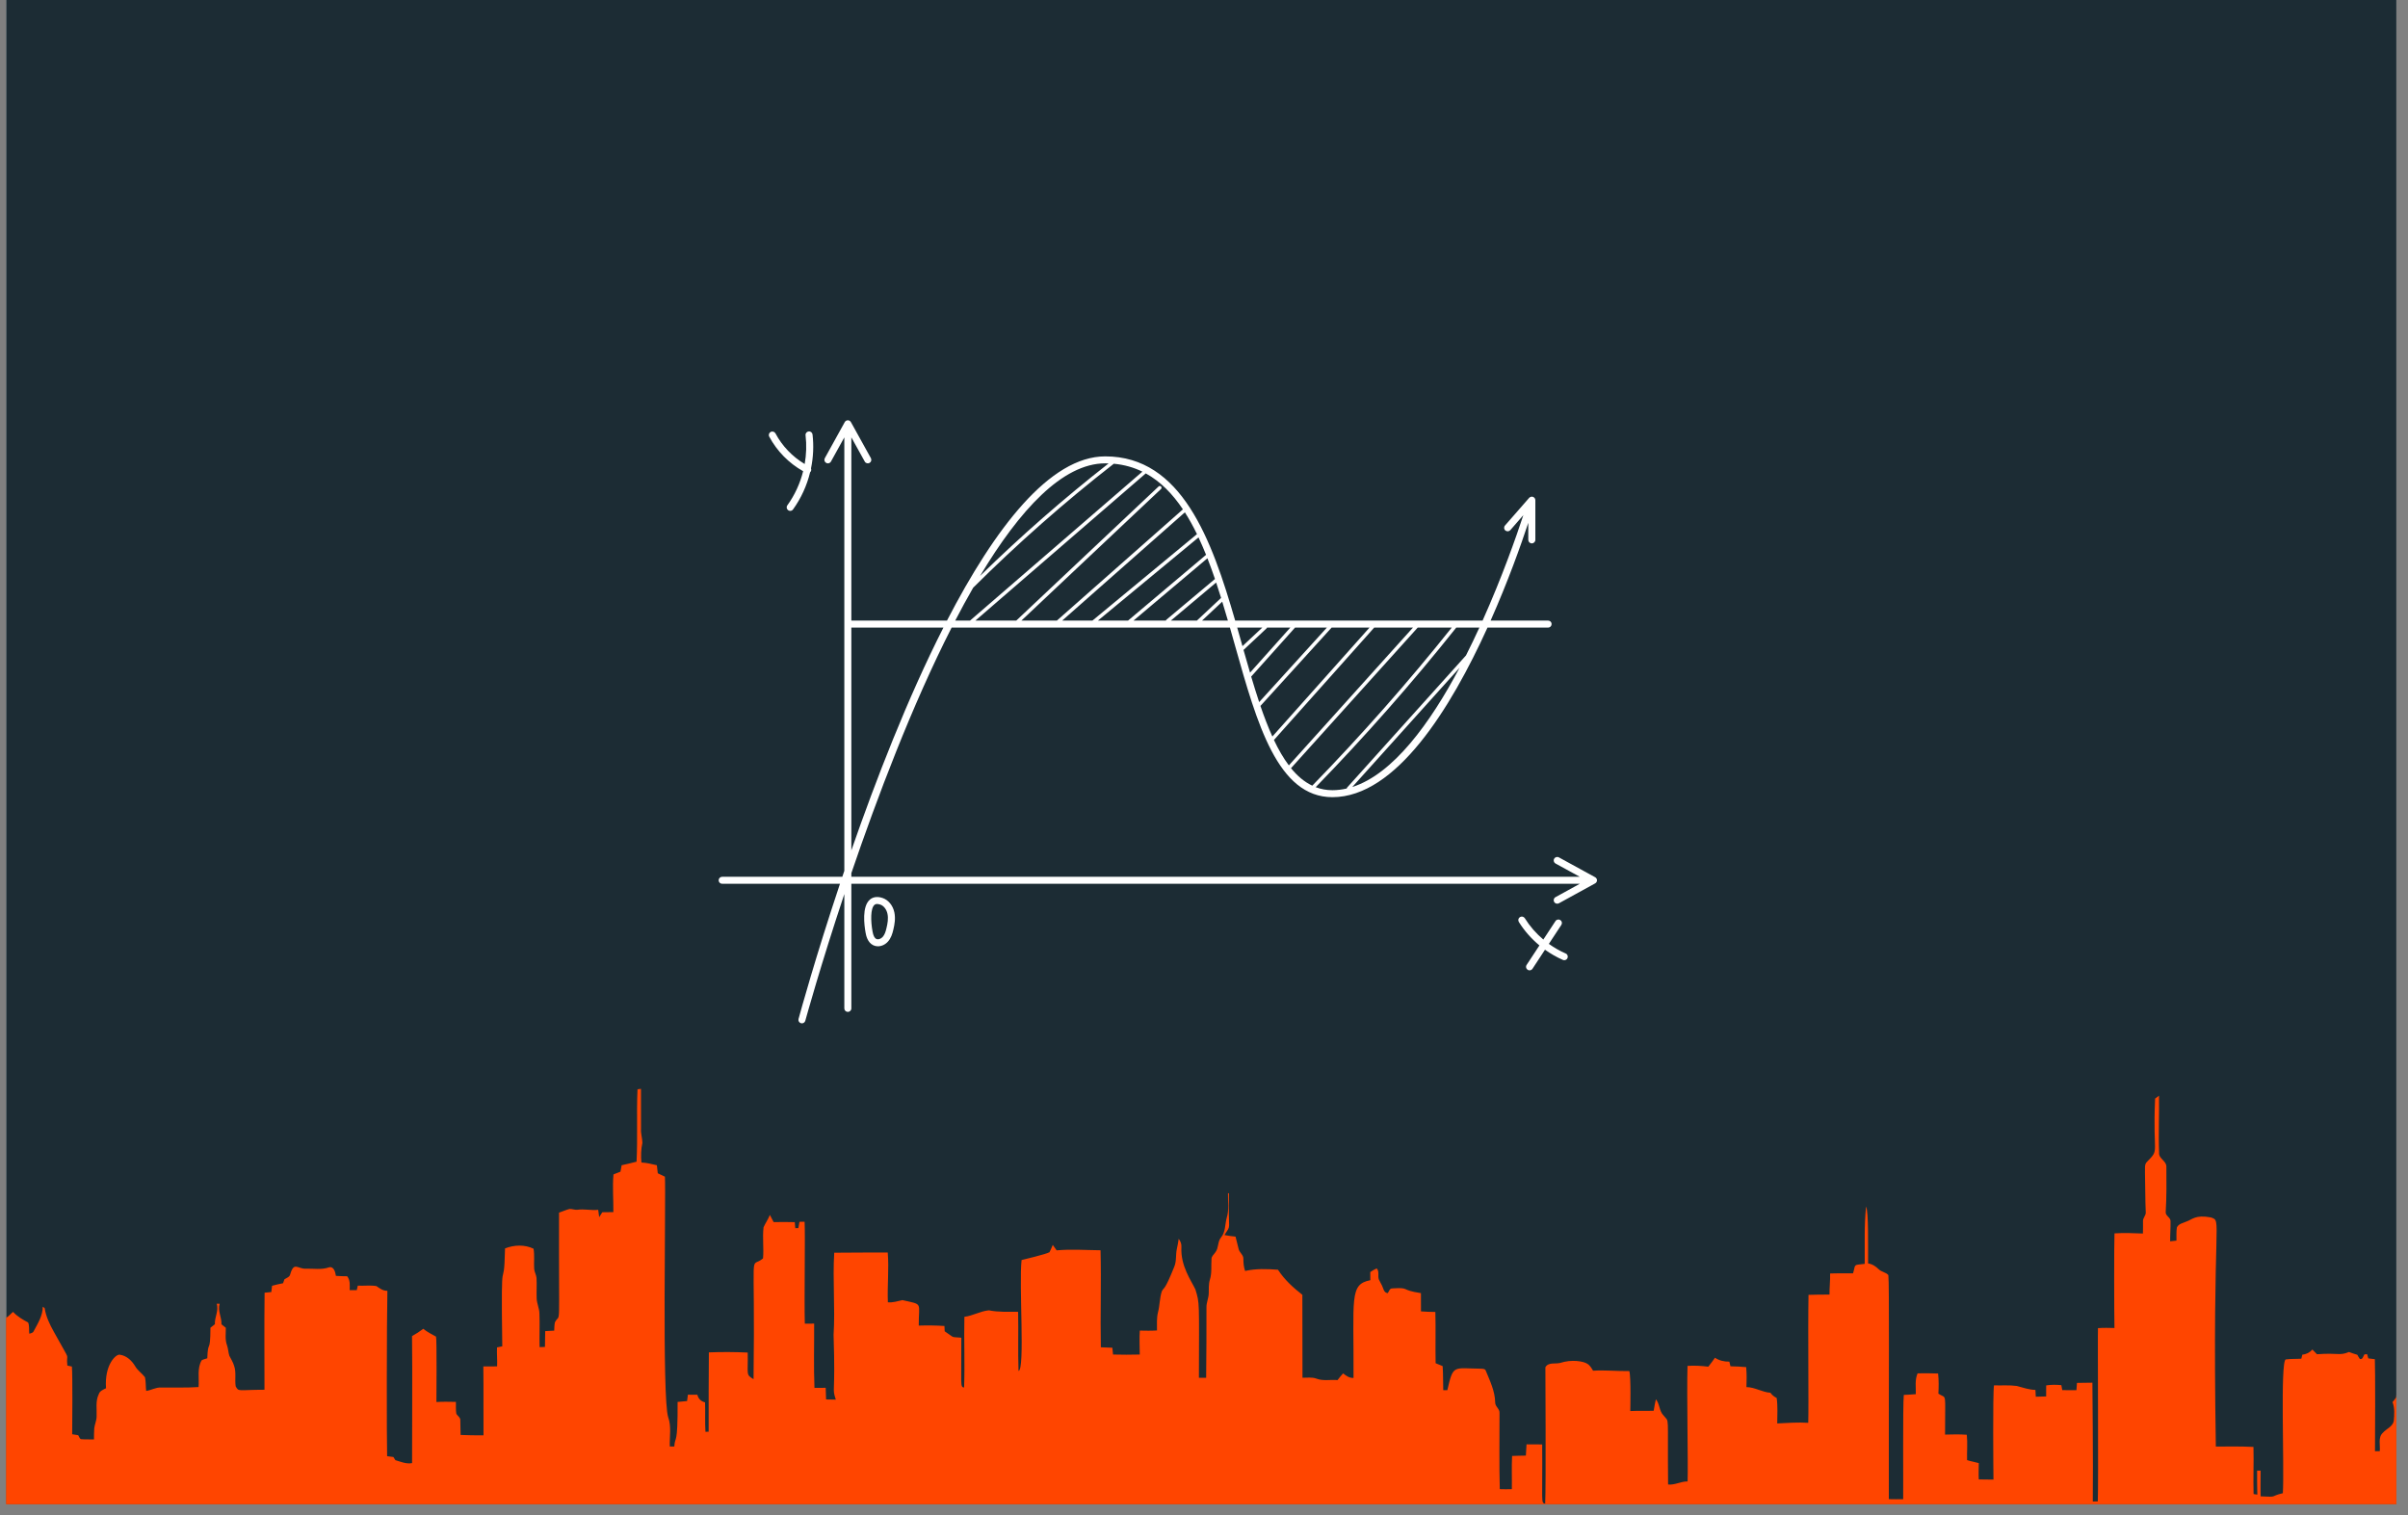 <svg xmlns="http://www.w3.org/2000/svg" xmlns:xlink="http://www.w3.org/1999/xlink" width="286" zoomAndPan="magnify" viewBox="0 0 214.5 135" height="180" preserveAspectRatio="xMidYMid meet" version="1.0"><rect x="0" y="0" width="214.5" height="135" fill="#808080" stroke="none"/><defs><clipPath id="3e3913f681"><path d="M 0.539 0 L 213.465 0 L 213.465 134.008 L 0.539 134.008 Z M 0.539 0 " clip-rule="nonzero"/></clipPath><clipPath id="b166f2c86c"><path d="M 0.539 97 L 213.465 97 L 213.465 134.008 L 0.539 134.008 Z M 0.539 97 " clip-rule="nonzero"/></clipPath><clipPath id="5b04036523"><path d="M 64 37.438 L 142.312 37.438 L 142.312 91.164 L 64 91.164 Z M 64 37.438 " clip-rule="nonzero"/></clipPath></defs><g clip-path="url(#3e3913f681)"><path fill="#ffffff" d="M 0.539 0 L 213.961 0 L 213.961 141.781 L 0.539 141.781 Z M 0.539 0 " fill-opacity="1" fill-rule="nonzero"/><path fill="#ffffff" d="M 0.539 0 L 213.961 0 L 213.961 134.32 L 0.539 134.32 Z M 0.539 0 " fill-opacity="1" fill-rule="nonzero"/><path fill="#1c2c34" d="M 0.539 0 L 213.961 0 L 213.961 134.32 L 0.539 134.32 Z M 0.539 0 " fill-opacity="1" fill-rule="nonzero"/></g><g clip-path="url(#b166f2c86c)"><path fill="#ff4500" d="M 56.793 97.039 C 56.895 97.027 56.996 97.012 57.098 97 C 57.102 98.188 57.109 99.375 57.102 100.562 C 57.07 100.984 57.219 101.391 57.223 101.809 C 57.098 102.387 57.082 102.977 57.137 103.562 C 57.605 103.582 58.059 103.699 58.512 103.805 C 58.543 104.043 58.566 104.281 58.594 104.52 C 58.805 104.621 59.02 104.719 59.23 104.824 C 59.328 106.617 58.961 124.531 59.52 126.246 C 59.824 127.082 59.633 127.992 59.664 128.859 C 59.797 128.859 59.934 128.859 60.066 128.859 C 60.129 127.852 60.379 128.898 60.359 124.891 C 60.641 124.863 60.922 124.84 61.203 124.812 C 61.223 124.621 61.25 124.434 61.277 124.246 C 61.559 124.25 61.84 124.25 62.121 124.25 C 62.199 124.605 62.449 124.848 62.805 124.926 C 62.836 125.801 62.785 126.676 62.84 127.551 C 62.91 127.547 63.051 127.547 63.125 127.543 C 63.121 125.188 63.125 122.832 63.145 120.477 C 64.297 120.43 65.453 120.438 66.605 120.492 C 66.648 122.508 66.41 122.438 67.125 122.863 C 67.289 110.391 66.711 113.16 67.969 112.105 C 68.051 111.184 67.906 110.254 68.016 109.332 C 68.18 108.957 68.43 108.621 68.578 108.23 C 68.691 108.445 68.801 108.66 68.914 108.871 C 69.543 108.852 70.168 108.863 70.797 108.875 C 70.812 109.055 70.828 109.23 70.844 109.41 C 70.934 109.406 71.023 109.406 71.117 109.406 C 71.148 109.219 71.18 109.031 71.215 108.844 C 71.363 108.844 71.516 108.84 71.672 108.84 C 71.738 110.008 71.633 115.598 71.691 117.918 C 71.969 117.922 72.246 117.922 72.523 117.914 C 72.535 119.824 72.473 121.734 72.551 123.641 C 72.883 123.645 73.215 123.641 73.551 123.633 C 73.562 123.977 73.574 124.324 73.586 124.668 C 73.875 124.676 74.164 124.68 74.453 124.684 C 74.086 123.516 74.438 124.562 74.254 118.922 C 74.406 116.48 74.16 114.035 74.312 111.598 C 75.902 111.574 77.488 111.59 79.078 111.578 C 79.199 113.055 79.031 114.535 79.09 116.012 C 79.535 116.062 79.953 115.91 80.383 115.82 C 82.277 116.25 81.828 115.969 81.84 118.09 C 82.602 118.066 83.367 118.074 84.129 118.125 C 84.137 118.285 84.145 118.441 84.152 118.598 C 85.129 119.246 84.613 119.074 85.633 119.168 C 85.648 123.43 85.512 123.551 85.879 123.609 C 85.957 121.512 85.859 119.41 85.906 117.309 C 86.66 117.215 87.336 116.797 88.09 116.73 C 88.945 116.906 89.824 116.852 90.691 116.863 C 90.73 118.621 90.668 120.379 90.727 122.133 C 91.32 122.035 90.754 114.422 91 112.25 C 91.086 112.23 93.23 111.719 93.488 111.551 C 93.602 111.344 93.68 111.121 93.777 110.902 C 93.891 111.066 94.004 111.227 94.125 111.387 C 95.426 111.27 96.73 111.367 98.035 111.379 C 98.109 114.258 98.004 117.145 98.062 120.023 C 98.402 120.035 98.746 120.043 99.086 120.062 C 99.109 120.262 99.129 120.465 99.148 120.668 C 99.941 120.688 100.734 120.691 101.527 120.668 C 101.523 119.957 101.48 119.246 101.531 118.535 C 102.043 118.547 102.551 118.555 103.062 118.523 C 103.07 117.977 103.016 117.422 103.156 116.887 C 103.316 116.277 103.293 115.629 103.496 115.027 C 103.723 114.609 103.719 115.039 104.602 112.844 C 104.816 112.344 104.715 111.781 104.832 111.258 C 104.898 110.961 104.953 110.66 104.996 110.359 C 105.164 110.578 105.262 110.836 105.238 111.113 C 105.152 112.77 106.109 114.078 106.484 114.867 C 106.871 116.148 106.809 115.809 106.797 122.738 C 107.012 122.738 107.223 122.738 107.441 122.738 C 107.469 120.656 107.469 118.57 107.469 116.484 C 107.453 116.059 107.66 115.66 107.672 115.234 C 107.684 114.824 107.652 114.402 107.773 114 C 107.965 113.406 107.875 112.777 107.918 112.164 C 107.91 111.906 108.148 111.746 108.273 111.547 C 108.566 111.16 108.453 110.609 108.766 110.238 C 109.176 109.754 109.113 109.074 109.273 108.492 C 109.496 107.781 109.371 107.031 109.387 106.297 C 109.406 106.301 109.449 106.301 109.473 106.305 C 109.395 109.984 109.723 108.957 109.07 110.023 C 109.395 110.086 109.727 110.133 110.059 110.164 C 110.148 110.539 110.238 110.914 110.34 111.289 C 110.426 111.605 110.785 111.809 110.758 112.164 C 110.758 112.52 110.793 112.879 110.91 113.223 C 111.867 113.004 112.867 113.039 113.84 113.113 C 114.406 113.992 115.191 114.707 116.012 115.348 C 116.016 115.395 116.023 122.688 116.023 122.734 C 116.434 122.746 116.867 122.664 117.266 122.816 C 117.863 123.047 118.52 122.887 119.145 122.945 C 119.301 122.738 119.465 122.539 119.641 122.348 C 119.91 122.559 120.203 122.777 120.57 122.75 C 120.602 115.613 120.188 114.414 122.066 114.047 C 122.062 113.805 122.062 113.562 122.062 113.32 C 122.246 113.203 122.426 113.082 122.629 112.996 C 122.902 113.254 122.699 113.68 122.832 113.996 C 122.914 114.176 123.023 114.34 123.105 114.52 C 123.238 114.785 123.258 115.16 123.617 115.199 C 123.734 115.051 123.777 114.77 124.016 114.777 C 125.68 114.676 124.637 114.906 126.574 115.199 C 126.574 115.738 126.574 116.285 126.578 116.824 C 127.004 116.859 127.43 116.871 127.859 116.875 C 127.902 118.398 127.852 119.918 127.883 121.441 C 128.09 121.523 128.297 121.609 128.508 121.699 C 128.559 122.41 128.539 123.129 128.562 123.844 C 128.684 123.844 128.805 123.844 128.926 123.844 C 129.461 121.523 129.438 121.902 131.93 121.93 C 132.074 121.945 132.277 121.922 132.344 122.094 C 132.719 123.012 133.172 123.926 133.188 124.941 C 133.18 125.305 133.605 125.508 133.574 125.879 C 133.578 128.137 133.535 130.398 133.598 132.66 C 133.953 132.672 134.312 132.672 134.672 132.66 C 134.691 131.676 134.641 130.688 134.695 129.703 C 135.105 129.684 135.516 129.68 135.922 129.672 C 135.938 129.336 135.953 129.004 135.98 128.668 C 136.445 128.672 136.91 128.672 137.375 128.676 C 137.418 133.809 137.238 133.906 137.641 133.945 C 137.723 132.367 137.656 121.812 137.66 121.801 C 137.926 121.328 138.531 121.527 138.969 121.418 C 140.016 121.074 141.066 121.273 141.387 121.488 C 141.629 121.625 141.77 121.879 141.906 122.109 C 142.984 122.039 144.059 122.16 145.137 122.141 C 145.297 122.691 145.223 125.621 145.223 125.703 C 145.914 125.668 146.613 125.703 147.309 125.676 C 147.363 125.332 147.422 124.992 147.504 124.652 C 147.855 125.074 147.789 125.707 148.188 126.098 C 148.73 126.809 148.527 125.668 148.59 132.246 C 149.195 132.312 149.73 131.961 150.328 131.973 C 150.383 130.332 150.246 124.281 150.32 121.68 C 150.938 121.641 151.559 121.672 152.172 121.75 C 152.379 121.492 152.578 121.227 152.766 120.953 C 153.145 121.207 153.59 121.312 154.047 121.301 C 154.078 121.438 154.113 121.578 154.148 121.715 C 154.613 121.723 155.078 121.746 155.547 121.789 C 155.598 122.383 155.594 122.977 155.57 123.57 C 156.316 123.574 156.965 124.023 157.707 124.074 C 157.848 124.273 158.039 124.43 158.262 124.535 C 158.371 125.285 158.312 126.047 158.312 126.805 C 159.234 126.762 160.152 126.691 161.074 126.75 C 161.125 125.305 161.039 118.688 161.098 115.352 C 161.719 115.324 162.344 115.332 162.969 115.328 C 162.961 114.699 163.039 114.074 163.023 113.449 C 163.703 113.422 164.383 113.445 165.066 113.434 C 165.32 112.57 165.043 112.719 166.105 112.59 C 166.125 110.891 166.047 109.18 166.227 107.484 C 166.457 107.977 166.395 110.887 166.406 112.555 C 166.781 112.602 167.09 112.816 167.355 113.074 C 167.598 113.312 168.008 113.344 168.211 113.594 C 168.305 114.277 168.238 123.543 168.254 133.551 C 168.68 133.562 169.105 133.562 169.531 133.555 C 169.551 132.5 169.488 125.312 169.586 124.266 C 169.941 124.25 170.297 124.23 170.656 124.199 C 170.676 123.582 170.555 122.93 170.816 122.344 C 171.422 122.336 172.031 122.332 172.641 122.359 C 172.711 122.953 172.699 123.555 172.668 124.156 C 173.449 124.664 173.25 123.824 173.262 127.801 C 173.906 127.785 174.555 127.766 175.199 127.816 C 175.277 128.57 175.203 129.324 175.223 130.074 C 175.562 130.188 175.922 130.238 176.266 130.34 C 176.266 130.824 176.234 131.309 176.266 131.793 C 176.703 131.801 177.141 131.801 177.574 131.809 C 177.566 131.133 177.504 124.094 177.621 123.414 C 178.297 123.438 178.98 123.375 179.652 123.469 C 180.199 123.617 180.738 123.805 181.312 123.82 C 181.324 124.023 181.332 124.223 181.344 124.426 C 181.652 124.418 181.957 124.41 182.266 124.402 C 182.266 124.074 182.266 123.746 182.27 123.418 C 182.715 123.348 183.168 123.352 183.621 123.395 C 183.645 123.543 183.672 123.691 183.703 123.84 C 184.121 123.844 184.543 123.844 184.965 123.844 C 184.98 123.629 184.996 123.41 185.012 123.195 C 185.469 123.195 185.93 123.18 186.387 123.176 C 186.387 123.176 186.461 130.266 186.422 133.762 C 186.566 133.758 186.719 133.758 186.867 133.754 C 186.934 132.363 186.848 118.758 186.883 118.316 C 187.371 118.281 187.859 118.289 188.352 118.305 C 188.324 117.23 188.312 110.727 188.355 109.875 C 189.199 109.816 190.043 109.855 190.887 109.887 C 190.906 109.52 190.891 109.152 190.895 108.789 C 190.879 108.516 191.125 108.312 191.141 108.047 C 191.086 106.855 191.102 105.66 191.07 104.469 C 191.098 104.141 190.984 103.734 191.262 103.488 C 192.414 102.309 191.746 103.004 191.973 97.867 C 192.086 97.781 192.203 97.695 192.32 97.609 C 192.348 99.301 192.258 100.992 192.328 102.684 C 192.277 103.223 192.992 103.414 192.977 103.934 C 192.988 105.273 193 106.617 192.918 107.957 C 192.875 108.32 193.359 108.441 193.348 108.789 C 193.359 109.387 193.309 109.98 193.312 110.582 C 193.5 110.559 193.684 110.539 193.875 110.52 C 193.883 110.125 193.848 109.73 193.914 109.344 C 194.07 109.008 194.477 108.953 194.781 108.812 C 195.254 108.66 195.543 108.191 196.938 108.453 C 197.992 108.828 197.047 108.117 197.383 128.867 C 198.5 128.859 199.617 128.844 200.734 128.898 C 200.773 130.297 200.703 131.699 200.746 133.098 C 200.855 133.113 200.965 133.133 201.078 133.148 C 201.055 132.438 201.059 131.719 201.059 131.008 C 201.137 131.008 201.293 131.012 201.371 131.012 C 201.375 131.777 201.348 132.539 201.375 133.301 C 202.988 133.383 202.129 133.309 203.352 133.02 C 203.496 130.711 203.105 121.344 203.605 121.105 C 204.066 121.039 204.535 121.07 204.996 121.039 C 205.027 120.918 205.059 120.797 205.09 120.676 C 205.441 120.648 205.754 120.488 205.984 120.223 C 206.121 120.363 206.254 120.5 206.391 120.641 C 208.383 120.5 208.371 120.797 209.246 120.441 C 209.488 120.539 209.738 120.617 209.988 120.691 C 210.055 120.816 210.121 120.945 210.211 121.062 C 210.473 121.141 210.508 120.812 210.621 120.652 C 210.695 120.648 210.777 120.641 210.859 120.637 C 210.891 120.762 210.926 120.887 210.965 121.012 C 211.156 121.035 211.348 121.059 211.547 121.082 C 211.59 121.879 211.574 128.305 211.559 129.281 C 211.695 129.281 211.836 129.277 211.984 129.277 C 212.043 128.734 211.805 128.051 212.266 127.633 C 212.578 127.277 213.125 127.102 213.234 126.594 C 213.281 126.035 213.332 125.441 213.121 124.906 C 213.23 124.77 213.352 124.641 213.441 124.488 C 213.504 124.133 213.418 123.758 213.535 123.414 C 213.789 123.145 214.164 123.055 214.473 122.867 C 214.676 122.195 214.348 121.496 214.527 120.816 C 214.641 120.348 214.289 119.969 214.141 119.555 C 214.242 119.254 214.379 118.918 214.656 118.734 C 215.355 118.719 215.156 118.914 215.16 135.801 L -0.949 135.801 L -0.949 116.867 C -0.789 117.008 -0.633 117.168 -0.43 117.238 C -0.266 117.172 -0.113 117.074 0.039 116.984 C 0.148 117.137 0.254 117.293 0.371 117.438 C 0.707 117.391 0.91 117.062 1.164 116.867 C 1.539 117.277 2.02 117.555 2.504 117.812 C 2.637 118.121 2.566 118.48 2.609 118.812 C 2.766 118.773 2.941 118.742 3.008 118.574 C 3.371 117.891 3.812 117.207 3.809 116.406 C 3.848 116.438 3.934 116.5 3.977 116.531 C 4.094 117.297 4.434 117.996 4.809 118.664 C 6.465 121.672 5.848 120.277 6 121.652 C 6.137 121.684 6.273 121.711 6.406 121.738 C 6.473 122.52 6.441 127.008 6.43 127.77 C 6.609 127.801 6.789 127.828 6.969 127.855 C 7.047 127.973 7.074 128.129 7.199 128.207 C 7.59 128.238 7.98 128.223 8.371 128.23 C 8.379 127.902 8.367 127.578 8.395 127.25 C 8.43 126.898 8.602 126.566 8.605 126.207 C 8.641 125.539 8.488 124.832 8.797 124.203 C 8.887 123.906 9.195 123.797 9.445 123.672 C 9.289 121.578 10.332 120.613 10.668 120.684 C 11.254 120.758 11.73 121.195 12.027 121.688 C 12.246 122.086 12.641 122.332 12.914 122.688 C 13.004 123.09 12.973 123.504 13.02 123.91 C 13.477 123.852 13.887 123.574 14.359 123.609 C 15.469 123.598 16.582 123.637 17.688 123.566 C 17.758 122.773 17.539 121.891 17.969 121.176 C 18.125 121.094 18.297 121.055 18.465 121.004 C 18.527 119.242 18.73 120.719 18.746 118.281 C 18.879 118.176 19.012 118.074 19.141 117.969 C 19.105 117.344 19.508 116.766 19.301 116.145 L 19.57 116.145 C 19.367 116.766 19.762 117.348 19.727 117.973 C 19.855 118.078 19.984 118.18 20.117 118.285 C 20.117 118.801 20.035 119.336 20.219 119.832 C 20.328 120.137 20.332 120.469 20.43 120.777 C 20.574 121.066 20.758 121.344 20.848 121.656 C 21.066 122.25 20.898 122.895 20.996 123.504 C 21.281 124.012 21.168 123.809 23.559 123.805 C 23.562 120.922 23.531 118.039 23.57 115.16 C 23.77 115.141 23.969 115.121 24.168 115.102 C 24.188 114.914 24.211 114.73 24.234 114.543 C 24.559 114.457 24.883 114.375 25.215 114.316 C 25.258 114.199 25.297 114.082 25.336 113.965 C 25.527 113.84 25.809 113.766 25.855 113.512 C 26.191 112.352 26.516 113.059 27.242 113.02 C 27.926 113 28.625 113.137 29.289 112.906 C 29.734 112.766 29.875 113.336 29.922 113.66 C 30.254 113.684 30.59 113.695 30.926 113.695 C 31.211 114.051 31.156 114.508 31.148 114.93 C 31.359 114.93 31.57 114.93 31.781 114.93 C 31.809 114.797 31.84 114.664 31.871 114.531 C 32.422 114.562 32.988 114.477 33.531 114.57 C 33.828 114.777 34.121 115.004 34.508 114.988 C 34.445 117.66 34.441 128.465 34.484 129.723 C 34.668 129.746 34.855 129.77 35.043 129.797 C 35.102 129.891 35.16 129.984 35.219 130.078 C 35.703 130.219 36.188 130.441 36.707 130.34 C 36.699 126.57 36.746 122.797 36.703 119.027 C 37.051 118.832 37.387 118.617 37.707 118.375 C 38.051 118.664 38.457 118.852 38.84 119.074 C 38.922 119.215 38.875 124.812 38.875 124.898 C 39.453 124.859 40.031 124.879 40.613 124.887 C 40.625 125.242 40.586 125.605 40.652 125.957 C 40.773 126.145 41.016 126.273 41.004 126.516 C 41.027 126.953 41.004 127.395 41.031 127.832 C 41.711 127.859 42.391 127.875 43.07 127.863 C 43.055 125.82 43.082 123.777 43.055 121.73 C 43.461 121.723 43.871 121.723 44.281 121.723 C 44.309 121.16 44.246 120.598 44.273 120.031 C 44.43 120.004 44.586 119.969 44.742 119.938 C 44.602 110.32 44.883 115.801 44.988 111.215 C 45.793 110.895 46.742 110.859 47.527 111.242 C 47.629 111.828 47.547 112.43 47.582 113.02 C 47.598 113.309 47.77 113.562 47.793 113.852 C 47.828 114.453 47.781 115.055 47.805 115.656 C 47.816 116.121 48.043 116.547 48.051 117.012 C 48.09 118.012 48.039 119.012 48.066 120.008 C 48.223 120.004 48.383 120 48.543 119.992 C 48.559 119.523 48.566 119.051 48.566 118.582 C 48.832 118.566 49.098 118.555 49.367 118.539 C 49.383 118.289 49.375 118.035 49.434 117.793 C 49.953 116.785 49.77 119.258 49.797 108.027 C 50.109 107.926 50.414 107.781 50.734 107.699 C 50.965 107.691 51.188 107.789 51.418 107.773 C 52.039 107.68 52.66 107.848 53.285 107.777 C 53.309 107.996 53.34 108.215 53.375 108.43 C 53.473 108.289 53.566 108.141 53.652 107.992 C 53.98 107.984 54.309 107.984 54.637 107.98 C 54.652 106.863 54.547 105.742 54.648 104.621 C 54.855 104.539 55.059 104.457 55.27 104.379 C 55.301 104.188 55.336 103.996 55.375 103.805 C 55.82 103.715 56.262 103.594 56.703 103.488 C 56.812 101.34 56.691 99.188 56.789 97.039 Z M 56.793 97.039 " fill-opacity="1" fill-rule="nonzero"/></g><g clip-path="url(#5b04036523)"><path fill="#ffffff" d="M 68.523 38.898 C 68.441 38.746 68.5 38.559 68.652 38.48 C 68.809 38.398 68.996 38.457 69.078 38.609 C 69.672 39.73 70.586 40.684 71.68 41.336 C 71.828 40.492 71.859 39.629 71.758 38.777 C 71.734 38.609 71.859 38.453 72.031 38.434 C 72.203 38.41 72.355 38.535 72.379 38.703 C 72.496 39.711 72.449 40.738 72.242 41.73 C 72.273 41.809 72.273 41.902 72.23 41.984 C 72.215 42.02 72.191 42.043 72.164 42.07 C 71.875 43.258 71.359 44.391 70.641 45.383 C 70.582 45.469 70.484 45.512 70.387 45.512 C 70.324 45.512 70.262 45.492 70.207 45.453 C 70.066 45.352 70.035 45.156 70.133 45.02 C 70.793 44.109 71.27 43.066 71.543 41.977 C 70.273 41.266 69.207 40.184 68.523 38.898 Z M 139.629 85.352 C 139.578 85.469 139.465 85.539 139.344 85.539 C 139.301 85.539 139.258 85.531 139.219 85.512 C 138.66 85.27 138.125 84.961 137.625 84.605 L 136.512 86.301 C 136.449 86.395 136.352 86.441 136.25 86.441 C 136.191 86.441 136.129 86.426 136.078 86.391 C 135.934 86.297 135.891 86.105 135.988 85.961 L 137.129 84.223 C 136.41 83.625 135.785 82.918 135.293 82.129 C 135.203 81.98 135.25 81.789 135.395 81.699 C 135.543 81.609 135.734 81.652 135.828 81.801 C 136.27 82.512 136.832 83.156 137.477 83.699 L 138.559 82.055 C 138.652 81.91 138.848 81.871 138.992 81.965 C 139.137 82.059 139.176 82.25 139.082 82.395 L 137.969 84.086 C 138.438 84.422 138.941 84.711 139.469 84.941 C 139.629 85.008 139.699 85.191 139.629 85.352 Z M 78.969 82.668 C 78.891 83.008 78.801 83.273 78.629 83.465 C 78.492 83.621 78.242 83.73 78.066 83.648 C 77.902 83.574 77.789 83.355 77.723 82.977 C 77.555 82.055 77.535 80.922 77.895 80.613 C 77.922 80.59 77.988 80.531 78.129 80.531 C 78.203 80.531 78.297 80.547 78.418 80.586 C 78.723 80.691 78.973 81.012 79.055 81.41 C 79.145 81.828 79.062 82.281 78.969 82.668 Z M 78.617 79.996 C 78.047 79.805 77.688 79.969 77.488 80.141 C 76.77 80.754 76.98 82.406 77.105 83.09 C 77.145 83.309 77.266 83.969 77.805 84.215 C 77.93 84.273 78.066 84.301 78.203 84.301 C 78.523 84.301 78.855 84.152 79.098 83.879 C 79.371 83.574 79.492 83.188 79.578 82.812 C 79.688 82.355 79.781 81.82 79.668 81.281 C 79.539 80.664 79.137 80.172 78.617 79.996 Z M 75.836 55.906 L 84.039 55.906 C 80.84 62.203 78.02 69.48 75.836 75.758 Z M 86.688 52.355 C 90.625 48.438 94.832 44.727 99.215 41.312 C 100.148 41.398 100.992 41.641 101.762 42.016 L 86.41 55.285 L 85.09 55.285 C 85.613 54.273 86.148 53.297 86.688 52.355 Z M 98.453 41.277 C 98.551 41.277 98.652 41.281 98.75 41.285 C 94.766 44.402 90.922 47.766 87.301 51.309 C 90.832 45.418 94.66 41.277 98.453 41.277 Z M 105.371 45.375 L 94.145 55.285 L 90.984 55.285 L 103.422 43.562 C 103.484 43.504 103.484 43.406 103.426 43.344 C 103.367 43.281 103.27 43.277 103.207 43.336 L 90.527 55.285 L 86.887 55.285 L 102.062 42.172 C 103.367 42.887 104.449 43.996 105.371 45.375 Z M 107.074 55.285 L 108.875 53.598 C 109.047 54.152 109.215 54.719 109.379 55.285 Z M 112.445 55.906 L 110.676 57.562 C 110.66 57.508 110.645 57.453 110.629 57.395 C 110.488 56.902 110.352 56.406 110.207 55.906 Z M 130.586 58.391 L 120.004 70.152 C 119.98 70.18 119.969 70.211 119.969 70.242 C 119.547 70.34 119.121 70.395 118.688 70.395 C 118.156 70.395 117.66 70.301 117.199 70.125 C 121.594 65.609 125.805 60.828 129.723 55.906 L 131.781 55.906 C 131.406 56.73 131.004 57.562 130.586 58.391 Z M 120.461 70.109 L 130.016 59.488 C 127.398 64.426 124.102 68.953 120.461 70.109 Z M 115 68.434 L 126.289 55.906 L 129.32 55.906 C 125.43 60.785 121.25 65.52 116.895 69.992 C 116.188 69.656 115.562 69.125 115 68.434 Z M 125.867 55.906 L 114.809 68.184 C 114.324 67.539 113.883 66.777 113.48 65.922 L 122.414 55.906 Z M 121.996 55.906 L 113.34 65.613 C 112.961 64.773 112.609 63.859 112.277 62.887 L 118.621 55.906 Z M 118.199 55.906 L 112.164 62.547 C 111.922 61.816 111.684 61.055 111.453 60.273 L 115.363 55.906 Z M 112.863 55.906 L 114.941 55.906 L 111.352 59.922 C 111.156 59.258 110.965 58.582 110.77 57.902 L 112.824 55.977 C 112.848 55.957 112.859 55.934 112.863 55.906 Z M 108.773 53.266 L 106.617 55.285 L 104.297 55.285 L 108.332 51.895 C 108.484 52.344 108.633 52.805 108.773 53.266 Z M 108.227 51.578 L 103.891 55.215 C 103.871 55.234 103.855 55.258 103.848 55.285 L 100.969 55.285 L 107.555 49.734 C 107.789 50.332 108.012 50.949 108.227 51.578 Z M 107.434 49.426 L 100.484 55.285 L 97.801 55.285 L 106.762 47.875 C 106.996 48.375 107.219 48.895 107.434 49.426 Z M 106.625 47.582 L 97.312 55.285 L 94.617 55.285 L 105.547 45.641 C 105.93 46.242 106.289 46.895 106.625 47.582 Z M 142.238 78.516 C 142.242 78.508 142.246 78.504 142.246 78.496 C 142.254 78.473 142.258 78.449 142.258 78.422 C 142.258 78.422 142.258 78.418 142.258 78.418 C 142.258 78.395 142.254 78.371 142.246 78.348 C 142.246 78.34 142.242 78.332 142.238 78.324 C 142.234 78.309 142.227 78.289 142.219 78.273 C 142.215 78.27 142.211 78.262 142.207 78.258 C 142.195 78.234 142.18 78.215 142.164 78.199 C 142.16 78.199 142.16 78.195 142.156 78.195 C 142.141 78.18 142.121 78.164 142.102 78.152 C 142.098 78.152 142.098 78.148 142.094 78.148 L 138.863 76.379 C 138.715 76.297 138.523 76.352 138.441 76.504 C 138.355 76.652 138.414 76.844 138.562 76.926 L 140.727 78.109 L 75.836 78.109 L 75.836 77.785 C 78.133 71.055 81.238 62.84 84.77 55.906 L 109.559 55.906 C 109.715 56.457 109.871 57.012 110.027 57.562 C 111.977 64.48 113.816 71.016 118.688 71.016 C 124.363 71.016 129.246 63.078 132.504 55.906 L 137.902 55.906 C 138.078 55.906 138.215 55.766 138.215 55.594 C 138.215 55.422 138.078 55.285 137.902 55.285 L 132.781 55.285 C 134.332 51.793 135.484 48.551 136.137 46.574 L 136.137 48.094 C 136.137 48.266 136.277 48.406 136.449 48.406 C 136.625 48.406 136.766 48.266 136.766 48.094 L 136.766 44.555 C 136.766 44.555 136.762 44.551 136.762 44.547 C 136.762 44.52 136.758 44.488 136.75 44.465 C 136.75 44.465 136.75 44.461 136.75 44.461 C 136.742 44.438 136.727 44.41 136.711 44.387 C 136.711 44.383 136.707 44.379 136.703 44.371 C 136.688 44.352 136.668 44.332 136.645 44.312 C 136.645 44.312 136.641 44.309 136.637 44.309 C 136.617 44.293 136.594 44.281 136.57 44.27 C 136.566 44.27 136.566 44.266 136.562 44.266 C 136.559 44.266 136.555 44.266 136.551 44.262 C 136.547 44.262 136.543 44.258 136.539 44.258 C 136.516 44.25 136.492 44.25 136.473 44.246 C 136.465 44.246 136.461 44.246 136.457 44.246 C 136.434 44.246 136.41 44.25 136.387 44.254 C 136.379 44.254 136.375 44.254 136.367 44.258 C 136.34 44.266 136.316 44.273 136.293 44.289 C 136.289 44.293 136.285 44.297 136.277 44.301 C 136.258 44.312 136.238 44.328 136.223 44.344 C 136.219 44.348 136.219 44.352 136.215 44.352 L 134.062 46.816 C 133.949 46.945 133.961 47.145 134.094 47.258 C 134.223 47.367 134.422 47.355 134.535 47.227 L 135.695 45.895 C 135.066 47.809 133.801 51.414 132.066 55.285 L 110.027 55.285 C 107.934 48.035 105.25 40.656 98.453 40.656 C 93.512 40.656 88.613 47.055 84.355 55.285 L 75.836 55.285 L 75.836 38.961 L 77.031 41.117 C 77.113 41.27 77.305 41.32 77.457 41.238 C 77.605 41.156 77.66 40.969 77.578 40.816 L 75.797 37.602 C 75.797 37.598 75.793 37.598 75.789 37.594 C 75.781 37.574 75.766 37.555 75.75 37.539 C 75.75 37.535 75.746 37.535 75.746 37.535 C 75.727 37.516 75.707 37.5 75.688 37.488 C 75.684 37.484 75.676 37.48 75.672 37.48 C 75.656 37.469 75.637 37.461 75.617 37.457 C 75.609 37.453 75.605 37.453 75.598 37.449 C 75.574 37.445 75.551 37.441 75.523 37.441 C 75.496 37.441 75.473 37.445 75.449 37.449 C 75.441 37.453 75.434 37.453 75.426 37.457 C 75.41 37.461 75.391 37.469 75.375 37.48 C 75.371 37.48 75.363 37.484 75.359 37.488 C 75.336 37.5 75.316 37.516 75.301 37.535 C 75.297 37.535 75.297 37.535 75.297 37.539 C 75.281 37.555 75.266 37.574 75.254 37.594 C 75.254 37.598 75.25 37.598 75.25 37.602 L 73.473 40.816 C 73.391 40.969 73.445 41.156 73.598 41.238 C 73.645 41.266 73.695 41.277 73.746 41.277 C 73.855 41.277 73.965 41.219 74.02 41.117 L 75.211 38.965 L 75.211 77.578 C 75.152 77.758 75.09 77.934 75.031 78.109 L 64.328 78.109 C 64.156 78.109 64.016 78.25 64.016 78.422 C 64.016 78.594 64.156 78.73 64.328 78.73 L 74.824 78.73 C 72.648 85.246 71.301 90.148 71.133 90.77 C 71.086 90.938 71.184 91.109 71.352 91.152 C 71.379 91.16 71.406 91.164 71.434 91.164 C 71.57 91.164 71.695 91.074 71.734 90.934 C 71.777 90.781 73.066 86.09 75.211 79.645 L 75.211 89.836 C 75.211 90.008 75.352 90.145 75.523 90.145 C 75.695 90.145 75.836 90.008 75.836 89.836 L 75.836 78.73 L 140.73 78.73 L 138.562 79.922 C 138.41 80.004 138.355 80.195 138.441 80.344 C 138.496 80.449 138.605 80.504 138.715 80.504 C 138.766 80.504 138.816 80.492 138.863 80.469 L 142.094 78.695 C 142.098 78.691 142.102 78.691 142.102 78.688 C 142.121 78.676 142.141 78.664 142.156 78.648 C 142.16 78.645 142.16 78.645 142.164 78.645 C 142.18 78.625 142.195 78.605 142.207 78.586 C 142.211 78.578 142.215 78.574 142.219 78.57 C 142.227 78.551 142.234 78.535 142.238 78.516 " fill-opacity="1" fill-rule="nonzero"/></g></svg>